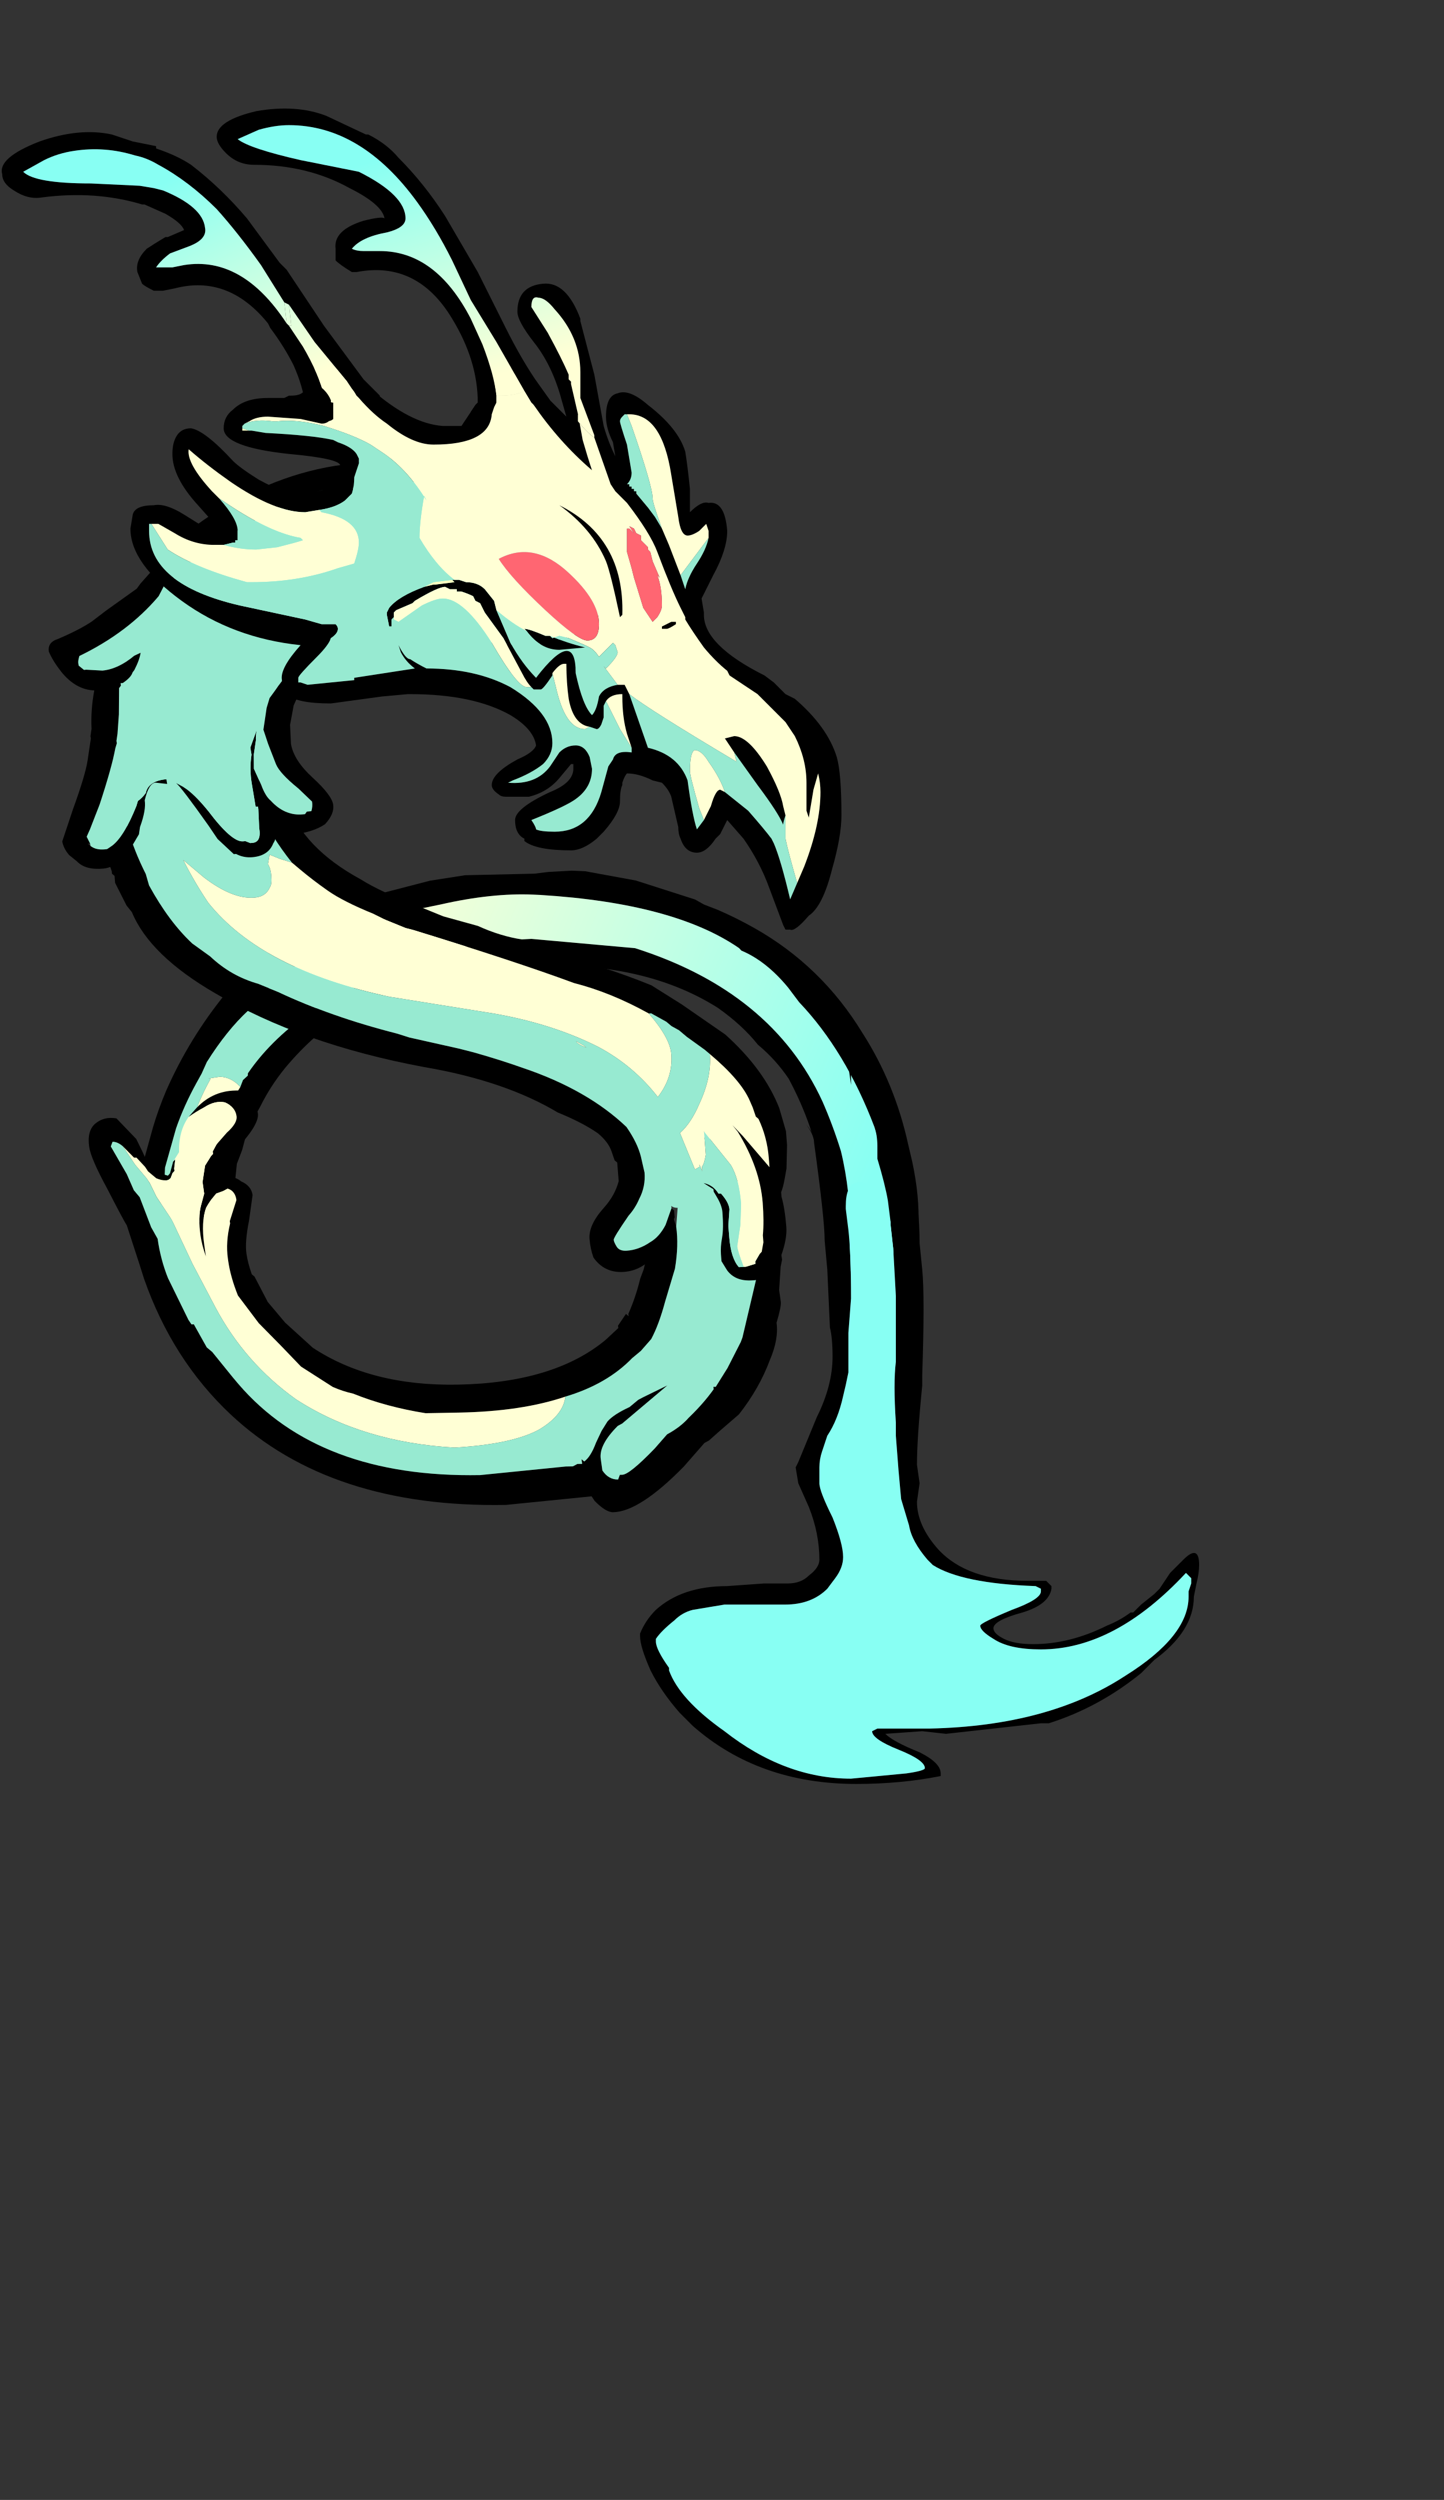 <?xml version="1.0" encoding="UTF-8" standalone="no"?>
<svg xmlns:ffdec="https://www.free-decompiler.com/flash" xmlns:xlink="http://www.w3.org/1999/xlink" ffdec:objectType="frame" height="331.7px" width="191.65px" xmlns="http://www.w3.org/2000/svg">
  <rect width="100%" height="100%" fill="#333333" stroke="none"/>
  <g transform="matrix(1.0, 0.0, 0.0, 1.0, 67.55, 210.7)">
    <use ffdec:characterId="746" ffdec:characterName="a_FairyDragonBody4" height="61.25" transform="matrix(0.875, 0.039, -0.04, 0.883, -46.514, -97.622)" width="117.6" xlink:href="#sprite0"/>
    <use ffdec:characterId="744" ffdec:characterName="a_FairyDragonBody3" height="64.4" transform="matrix(0.911, -0.017, 0.125, 0.881, -56.72, -65.623)" width="98.35" xlink:href="#sprite1"/>
    <use ffdec:characterId="742" ffdec:characterName="a_FairyDragonBody2" height="96.95" transform="matrix(0.91, -0.056, 0.07, 0.881, -56.388, -121.193)" width="96.6" xlink:href="#sprite2"/>
    <use ffdec:characterId="679" ffdec:characterName="a_FairyDragonTail14" height="96.25" transform="matrix(1.0, 0.0, 0.0, 1.0, 17.4, -70.25)" width="74.2" xlink:href="#sprite3"/>
    <use ffdec:characterId="738" ffdec:characterName="a_FairyDragonBody1" height="56.7" transform="matrix(0.855, -0.079, 0.149, 0.891, -67.004, -145.219)" width="94.15" xlink:href="#sprite4"/>
    <use ffdec:characterId="736" ffdec:characterName="a_FairyDragonHead" height="136.85" transform="matrix(0.884, 0.0, 0.0, 0.884, -67.566, -208.327)" width="126.35" xlink:href="#sprite5"/>
  </g>
  <defs>
    <g id="sprite0" transform="matrix(1.0, 0.0, 0.0, 1.0, 57.4, 53.9)">
      <use ffdec:characterId="745" height="8.75" transform="matrix(7.0, 0.0, 0.0, 7.0, -57.4, -53.9)" width="16.8" xlink:href="#shape0"/>
    </g>
    <g id="shape0" transform="matrix(1.0, 0.0, 0.0, 1.0, 8.2, 7.7)">
      <path d="M-7.75 -0.75 L-7.8 -0.5 -7.8 -0.1 -7.85 0.25 -7.85 0.4 Q-8.15 0.15 -8.1 -0.55 -8.05 -1.0 -8.2 -1.15 L-8.05 -1.8 Q-7.95 -2.2 -7.8 -2.6 -7.35 -3.75 -6.6 -4.75 -5.65 -5.9 -4.25 -6.65 -3.95 -6.8 -3.65 -6.9 L-3.45 -7.0 -2.3 -7.35 -1.55 -7.5 -0.05 -7.6 0.25 -7.65 0.75 -7.7 1.05 -7.7 2.15 -7.55 3.45 -7.2 3.65 -7.1 3.95 -7.0 Q4.35 -6.85 4.75 -6.65 6.25 -5.9 7.2 -4.5 7.95 -3.45 8.3 -2.15 L8.4 -1.8 Q8.6 -1.05 8.6 -0.4 8.6 -0.2 8.5 0.1 L8.35 0.65 8.35 0.6 8.2 1.0 Q8.2 0.65 8.1 0.15 L8.1 -0.25 8.05 -0.25 8.05 -0.35 8.0 -0.7 7.9 -1.45 7.8 -1.8 7.55 -2.5 Q6.85 -4.1 5.8 -5.1 L5.55 -5.4 Q5.05 -5.95 4.5 -6.15 L4.45 -6.2 Q3.0 -7.1 0.1 -7.15 L-0.05 -7.15 Q-0.95 -7.15 -2.05 -6.85 L-2.85 -6.65 Q-3.2 -6.5 -3.55 -6.35 -4.0 -6.15 -4.2 -6.0 L-4.25 -6.0 -4.85 -5.6 Q-5.55 -5.1 -6.0 -4.55 L-6.1 -4.4 Q-6.55 -3.95 -6.95 -3.25 L-7.05 -3.0 -7.15 -2.8 Q-7.4 -2.3 -7.55 -1.8 L-7.75 -0.95 -7.75 -0.75 M7.1 0.35 Q7.0 0.7 6.85 1.05 L6.8 1.05 Q6.75 0.75 6.75 0.2 L6.75 -0.25 6.7 -0.25 6.7 -0.55 Q6.5 -1.6 6.15 -2.45 5.95 -2.95 5.65 -3.45 5.35 -3.85 4.95 -4.15 4.6 -4.55 4.05 -4.9 2.55 -5.75 0.4 -5.65 L-0.05 -5.65 -0.15 -5.6 Q-1.15 -5.6 -2.0 -5.3 L-2.25 -5.25 -2.3 -5.2 -2.45 -5.1 Q-4.1 -4.7 -5.25 -3.2 -5.55 -2.8 -5.75 -2.35 L-6.0 -1.85 -6.1 -1.4 -6.2 -1.1 -6.25 -0.25 Q-6.35 0.2 -6.6 0.4 L-6.7 -0.05 -6.65 -0.2 -6.7 -0.2 -6.7 -0.3 -6.7 -0.75 Q-6.7 -1.4 -6.55 -1.95 L-6.5 -2.0 -6.5 -2.05 -6.4 -2.4 -6.2 -2.75 -6.15 -2.9 -6.05 -3.0 -6.05 -3.05 Q-5.55 -3.85 -4.65 -4.5 L-3.25 -5.35 -3.2 -5.4 Q-1.75 -6.05 -0.05 -6.2 L2.2 -6.1 Q5.2 -5.3 6.4 -3.0 6.65 -2.5 6.85 -1.95 7.1 -1.1 7.15 -0.05 L7.1 0.15 7.1 0.35" fill="#000000" fill-rule="evenodd" stroke="none"/>
      <path d="M-6.7 -0.3 Q-6.85 0.2 -7.1 0.3 L-7.15 0.15 Q-7.25 -1.2 -7.25 -1.55 -7.25 -2.1 -6.85 -2.9 L-6.9 -2.9 -6.65 -2.95 Q-6.4 -2.95 -6.2 -2.75 L-6.4 -2.4 -6.5 -2.05 -6.5 -2.0 -6.55 -1.95 Q-6.7 -1.4 -6.7 -0.75 L-6.7 -0.3" fill="#ffffd5" fill-rule="evenodd" stroke="none"/>
      <path d="M-7.75 -0.75 L-7.75 -0.95 -7.55 -1.8 Q-7.4 -2.3 -7.15 -2.8 L-7.05 -3.0 -6.95 -3.25 Q-6.55 -3.95 -6.1 -4.4 L-6.0 -4.55 Q-5.55 -5.1 -4.85 -5.6 L-4.25 -6.0 -4.2 -6.0 Q-3.8 -5.9 -3.45 -5.6 L-3.2 -5.4 -3.25 -5.35 -4.65 -4.5 Q-5.55 -3.85 -6.05 -3.05 L-6.05 -3.0 -6.15 -2.9 -6.2 -2.75 Q-6.4 -2.95 -6.65 -2.95 L-6.9 -2.9 -6.85 -2.9 Q-7.25 -2.1 -7.25 -1.55 -7.25 -1.2 -7.15 0.15 L-7.1 0.3 -7.25 0.35 Q-7.6 0.35 -7.7 -0.3 L-7.75 -0.75" fill="#97ead1" fill-rule="evenodd" stroke="none"/>
      <path d="M-4.2 -6.0 Q-4.0 -6.15 -3.55 -6.35 -3.2 -6.5 -2.85 -6.65 L-2.05 -6.85 Q-0.95 -7.15 -0.05 -7.15 L0.1 -7.15 Q3.0 -7.1 4.45 -6.2 L4.5 -6.15 Q5.05 -5.95 5.55 -5.4 L5.8 -5.1 Q6.85 -4.1 7.55 -2.5 L7.8 -1.8 7.9 -1.45 8.0 -0.7 8.05 -0.35 8.05 -0.25 8.1 -0.25 8.1 0.15 8.05 0.3 Q7.9 0.9 7.55 0.9 7.2 0.9 7.1 0.35 L7.1 0.15 7.15 -0.05 Q7.1 -1.1 6.85 -1.95 6.65 -2.5 6.4 -3.0 5.2 -5.3 2.2 -6.1 L-0.05 -6.2 Q-1.75 -6.05 -3.2 -5.4 L-3.45 -5.6 Q-3.8 -5.9 -4.2 -6.0" fill="url(#gradient0)" fill-rule="evenodd" stroke="none"/>
    </g>
    <linearGradient gradientTransform="matrix(0.007, 0.003, -0.049, 0.134, 0.65, -0.7)" gradientUnits="userSpaceOnUse" id="gradient0" spreadMethod="pad" x1="-819.2" x2="819.2">
      <stop offset="0.0" stop-color="#ffffd5"/>
      <stop offset="1.0" stop-color="#88fff3"/>
    </linearGradient>
    <g id="sprite1" transform="matrix(1.0, 0.0, 0.0, 1.0, 51.8, 61.6)">
      <use ffdec:characterId="743" height="9.2" transform="matrix(7.0, 0.0, 0.0, 7.0, -51.8, -61.6)" width="14.05" xlink:href="#shape1"/>
    </g>
    <g id="shape1" transform="matrix(1.0, 0.0, 0.0, 1.0, 7.4, 8.8)">
      <path d="M-5.25 -8.25 L-5.1 -8.4 Q-4.7 -8.8 -4.2 -8.8 L-4.15 -8.8 Q-3.8 -8.7 -3.8 -8.3 -3.8 -8.05 -4.4 -7.5 L-4.45 -7.45 Q-4.75 -7.2 -4.75 -7.05 L-4.7 -6.95 -4.6 -6.95 Q-4.45 -6.95 -4.35 -6.85 -4.15 -6.75 -4.15 -6.55 L-4.3 -6.0 Q-4.45 -5.55 -4.45 -5.3 -4.45 -5.1 -4.4 -4.85 L-4.35 -4.8 -4.15 -4.25 -3.85 -3.8 -3.35 -3.25 Q-2.25 -2.4 -0.45 -2.4 1.55 -2.4 2.75 -3.3 L3.05 -3.55 3.05 -3.6 3.25 -3.85 3.3 -3.8 3.3 -3.85 Q3.5 -4.2 3.65 -4.6 L3.75 -4.8 Q3.9 -5.2 4.0 -5.7 L4.05 -5.95 4.1 -6.15 Q4.15 -6.3 4.25 -6.45 4.35 -6.5 4.5 -6.6 L4.5 -6.4 4.55 -6.25 4.5 -6.15 4.5 -6.0 4.55 -5.7 Q4.55 -5.3 4.4 -4.8 L4.1 -4.1 Q3.9 -3.6 3.7 -3.3 L3.45 -3.05 3.25 -2.9 Q2.65 -2.35 1.75 -2.1 0.8 -1.8 -0.5 -1.8 L-1.2 -1.8 Q-2.0 -1.95 -2.65 -2.25 -2.85 -2.3 -3.05 -2.4 L-3.65 -2.85 -4.0 -3.3 -4.4 -3.8 -4.75 -4.4 Q-4.85 -4.8 -4.85 -5.15 L-4.85 -5.2 Q-4.85 -5.55 -4.7 -5.95 L-4.7 -6.0 -4.5 -6.45 Q-4.5 -6.65 -4.65 -6.7 L-4.75 -6.65 -4.9 -6.6 Q-5.05 -6.45 -5.15 -6.3 -5.3 -6.0 -5.3 -5.5 L-5.3 -5.25 Q-5.35 -5.5 -5.35 -5.7 -5.35 -6.1 -5.25 -6.35 L-5.15 -6.6 -5.15 -6.85 -5.05 -7.2 -4.9 -7.4 -4.85 -7.45 -4.85 -7.5 -4.75 -7.65 -4.5 -7.9 Q-4.25 -8.1 -4.25 -8.25 -4.25 -8.45 -4.45 -8.55 -4.65 -8.6 -4.9 -8.45 -5.1 -8.35 -5.25 -8.25 M6.3 -6.05 L6.3 -6.3 Q6.45 -6.05 6.5 -5.7 L6.65 -5.05 6.65 -4.95 6.6 -4.8 6.5 -4.3 6.5 -4.05 Q6.5 -3.95 6.35 -3.6 6.35 -3.25 6.1 -2.8 5.8 -2.2 5.3 -1.65 L4.85 -1.3 4.6 -1.1 4.5 -1.05 4.0 -0.55 Q2.95 0.4 2.4 0.4 2.25 0.4 2.05 0.15 L2.0 0.05 0.2 0.2 Q-3.45 0.2 -5.25 -1.85 -6.3 -3.05 -6.65 -4.8 L-6.7 -5.1 -6.85 -5.95 Q-6.9 -6.05 -7.15 -6.75 -7.4 -7.4 -7.4 -7.65 -7.4 -8.0 -7.2 -8.15 -7.0 -8.3 -6.75 -8.25 L-6.4 -7.8 -6.3 -7.5 Q-6.25 -7.3 -6.15 -7.25 L-6.15 -7.15 -6.1 -7.1 -6.0 -7.05 -5.85 -7.0 -5.8 -7.05 -5.7 -7.3 -5.65 -7.35 -5.7 -7.15 -5.7 -7.1 -5.75 -7.05 -5.8 -6.95 Q-5.85 -6.9 -5.9 -6.9 -6.0 -6.9 -6.1 -6.95 L-6.25 -7.1 -6.3 -7.2 -6.45 -7.4 -6.5 -7.4 -6.7 -7.65 Q-6.8 -7.75 -6.9 -7.75 L-6.95 -7.65 -6.7 -7.05 -6.6 -6.7 -6.5 -6.55 -6.35 -5.9 -6.25 -5.65 Q-6.25 -5.2 -6.15 -4.8 -6.0 -4.35 -5.85 -3.9 L-5.8 -3.8 -5.75 -3.8 -5.55 -3.3 -5.45 -3.2 -5.1 -2.65 -5.0 -2.5 Q-3.6 -0.45 -0.25 -0.45 L1.55 -0.6 1.7 -0.6 1.8 -0.65 1.9 -0.65 1.9 -0.75 1.95 -0.7 Q2.1 -0.8 2.25 -1.1 L2.4 -1.35 2.55 -1.55 Q2.7 -1.7 3.05 -1.85 L3.25 -2.0 3.35 -2.05 3.9 -2.3 2.85 -1.5 2.75 -1.45 Q2.3 -1.05 2.3 -0.75 L2.3 -0.5 Q2.4 -0.3 2.6 -0.3 L2.65 -0.4 2.7 -0.4 Q2.85 -0.4 3.45 -0.95 L3.75 -1.25 Q4.05 -1.4 4.25 -1.6 4.6 -1.9 4.85 -2.2 L4.85 -2.25 4.9 -2.25 5.2 -2.65 5.55 -3.2 5.6 -3.3 6.15 -4.8 6.15 -4.9 6.2 -4.95 6.2 -5.15 6.25 -5.2 6.25 -5.35 6.3 -5.75 6.3 -6.05" fill="#000000" fill-rule="evenodd" stroke="none"/>
      <path d="M5.4 -7.6 L5.25 -7.65 Q5.65 -7.9 5.95 -7.45 L5.4 -7.6" fill="#ffffff" fill-rule="evenodd" stroke="none"/>
      <path d="M-5.7 -7.3 L-5.55 -7.5 Q-5.5 -7.95 -5.25 -8.25 -5.1 -8.35 -4.9 -8.45 -4.65 -8.6 -4.45 -8.55 -4.25 -8.45 -4.25 -8.25 -4.25 -8.1 -4.5 -7.9 L-4.75 -7.65 -4.85 -7.5 -4.85 -7.45 -4.9 -7.4 -5.05 -7.2 -5.15 -6.85 -5.15 -6.6 -5.25 -6.35 Q-5.35 -6.1 -5.35 -5.7 -5.35 -5.5 -5.3 -5.25 L-5.3 -5.5 Q-5.3 -6.0 -5.15 -6.3 -5.05 -6.45 -4.9 -6.6 L-4.75 -6.65 -4.65 -6.7 Q-4.5 -6.65 -4.5 -6.45 L-4.7 -6.0 -4.7 -5.95 Q-4.85 -5.55 -4.85 -5.2 L-4.85 -5.15 Q-4.85 -4.8 -4.75 -4.4 L-4.4 -3.8 -4.0 -3.3 -3.65 -2.85 -3.05 -2.4 Q-2.85 -2.3 -2.65 -2.25 -2.0 -1.95 -1.2 -1.8 L-0.5 -1.8 Q0.8 -1.8 1.75 -2.1 1.65 -1.7 1.1 -1.4 0.5 -1.1 -0.7 -1.05 -2.6 -1.2 -3.85 -2.15 -4.8 -2.95 -5.25 -4.15 L-5.6 -5.1 -5.9 -6.05 -6.15 -6.55 -6.25 -6.85 -6.3 -6.95 -6.5 -7.25 -6.7 -7.65 -6.5 -7.4 -6.45 -7.4 -6.3 -7.2 -6.25 -7.1 -6.1 -6.95 Q-6.0 -6.9 -5.9 -6.9 -5.85 -6.9 -5.8 -6.95 L-5.75 -7.05 -5.7 -7.1 -5.7 -7.15 -5.65 -7.35 -5.7 -7.3" fill="#ffffd5" fill-rule="evenodd" stroke="none"/>
      <path d="M4.55 -5.7 L4.75 -6.65 5.6 -6.75 Q6.0 -6.75 6.25 -6.35 L6.3 -6.25 6.3 -6.05 6.3 -5.75 6.25 -5.35 6.25 -5.2 6.2 -5.15 6.2 -4.95 6.15 -4.9 6.15 -4.8 5.6 -3.3 5.55 -3.2 5.2 -2.65 4.9 -2.25 4.85 -2.25 4.85 -2.2 Q4.6 -1.9 4.25 -1.6 4.05 -1.4 3.75 -1.25 L3.45 -0.95 Q2.85 -0.4 2.7 -0.4 L2.65 -0.4 2.6 -0.3 Q2.4 -0.3 2.3 -0.5 L2.3 -0.75 Q2.3 -1.05 2.75 -1.45 L2.85 -1.5 3.9 -2.3 3.35 -2.05 3.25 -2.0 3.05 -1.85 Q2.7 -1.7 2.55 -1.55 L2.4 -1.35 2.25 -1.1 Q2.1 -0.8 1.95 -0.7 L1.9 -0.75 1.9 -0.65 1.8 -0.65 1.7 -0.6 1.55 -0.6 -0.25 -0.45 Q-3.6 -0.45 -5.0 -2.5 L-5.1 -2.65 -5.45 -3.2 -5.55 -3.3 -5.75 -3.8 -5.8 -3.8 -5.85 -3.9 Q-6.0 -4.35 -6.15 -4.8 -6.25 -5.2 -6.25 -5.65 L-6.35 -5.9 -6.5 -6.55 -6.6 -6.7 -6.7 -7.05 -6.95 -7.65 -6.9 -7.75 Q-6.8 -7.75 -6.7 -7.65 L-6.5 -7.25 -6.3 -6.95 -6.25 -6.85 -6.15 -6.55 -5.9 -6.05 -5.6 -5.1 -5.25 -4.15 Q-4.8 -2.95 -3.85 -2.15 -2.6 -1.2 -0.7 -1.05 0.5 -1.1 1.1 -1.4 1.65 -1.7 1.75 -2.1 2.65 -2.35 3.25 -2.9 L3.45 -3.05 3.7 -3.3 Q3.9 -3.6 4.1 -4.1 L4.4 -4.8 Q4.55 -5.3 4.55 -5.7" fill="#97ead1" fill-rule="evenodd" stroke="none"/>
    </g>
    <g id="sprite2" transform="matrix(1.0, 0.0, 0.0, 1.0, 47.25, 92.75)">
      <use ffdec:characterId="741" height="13.85" transform="matrix(7.0, 0.0, 0.0, 7.0, -47.25, -92.75)" width="13.8" xlink:href="#shape2"/>
    </g>
    <g id="shape2" transform="matrix(1.0, 0.0, 0.0, 1.0, 6.75, 13.25)">
      <path d="M-3.2 -11.25 L-2.85 -11.85 -2.85 -11.8 Q-2.85 -11.5 -2.9 -11.35 L-2.95 -11.3 -2.8 -10.35 -2.75 -10.3 -2.75 -10.25 Q-2.5 -9.25 -1.35 -8.5 -0.95 -8.2 -0.2 -7.85 L0.3 -7.6 1.0 -7.35 Q1.45 -7.1 1.9 -7.0 L2.4 -6.85 2.7 -6.7 3.05 -6.6 3.3 -6.45 3.5 -6.3 Q4.0 -6.1 4.5 -5.85 L5.1 -5.4 5.95 -4.7 Q6.7 -3.9 6.95 -3.05 L7.05 -2.55 7.05 -2.25 7.0 -1.75 6.95 -1.55 Q6.9 -1.35 6.85 -1.25 L6.85 -1.15 Q6.9 -0.9 6.9 -0.5 6.9 -0.25 6.75 0.1 6.55 0.6 6.15 0.6 L6.1 0.6 Q5.75 0.6 5.6 0.35 5.55 0.25 5.5 0.15 L5.5 0.0 Q5.5 -0.15 5.55 -0.35 5.6 -0.55 5.6 -0.9 5.6 -1.05 5.5 -1.25 L5.45 -1.35 5.45 -1.4 5.25 -1.55 Q5.45 -1.5 5.55 -1.3 L5.6 -1.3 Q5.75 -1.1 5.75 -0.95 L5.7 -0.6 5.7 -0.35 Q5.7 0.1 5.85 0.3 L5.95 0.3 6.0 0.3 6.2 0.25 6.2 0.2 6.3 0.05 6.35 0.0 6.4 -0.2 6.4 -0.35 Q6.45 -0.65 6.45 -1.05 6.45 -1.8 6.05 -2.6 L5.95 -2.75 6.15 -2.5 6.65 -1.8 6.65 -2.0 Q6.65 -2.45 6.5 -2.85 L6.45 -2.9 6.4 -3.1 6.35 -3.25 Q6.2 -3.7 5.6 -4.3 L5.5 -4.4 5.15 -4.7 5.0 -4.85 4.85 -4.95 4.75 -5.05 4.45 -5.25 4.4 -5.25 Q3.65 -5.75 2.9 -6.0 1.7 -6.55 -0.35 -7.35 L-0.5 -7.4 -0.9 -7.6 -1.15 -7.75 Q-1.75 -8.05 -2.05 -8.3 -2.35 -8.55 -2.6 -8.8 L-2.75 -8.95 Q-2.95 -9.25 -3.1 -9.55 L-3.15 -9.65 Q-3.25 -9.95 -3.3 -10.25 L-3.3 -10.45 Q-3.3 -10.95 -3.25 -11.15 L-3.2 -11.25 M4.55 -1.05 L4.6 -1.0 4.6 -0.85 4.55 -0.75 4.5 -0.55 4.25 -0.35 4.3 -0.3 Q3.95 0.25 3.45 0.25 3.05 0.25 2.85 -0.1 2.8 -0.3 2.8 -0.5 2.8 -0.8 3.15 -1.15 3.4 -1.4 3.5 -1.7 L3.5 -2.1 3.45 -2.15 3.4 -2.35 Q3.35 -2.55 3.15 -2.75 2.85 -3.0 2.35 -3.25 1.3 -4.0 -0.35 -4.4 -2.85 -5.05 -4.55 -6.25 -5.85 -7.15 -6.15 -8.1 L-6.25 -8.25 Q-6.35 -8.5 -6.45 -8.75 L-6.45 -8.9 -6.5 -8.95 -6.5 -9.0 -6.55 -9.2 -6.75 -10.3 -6.7 -10.3 -6.6 -11.2 Q-6.5 -12.0 -6.4 -12.15 -6.3 -11.75 -6.25 -11.2 -6.2 -10.75 -6.15 -10.2 L-6.15 -10.15 -6.1 -9.9 Q-6.0 -9.4 -5.8 -8.9 L-5.75 -8.65 Q-5.4 -7.85 -4.95 -7.35 L-4.6 -7.05 Q-4.2 -6.6 -3.65 -6.4 L-3.25 -6.2 Q-2.2 -5.6 -0.85 -5.15 L-0.6 -5.05 Q-0.1 -4.9 0.4 -4.75 L0.7 -4.65 Q1.25 -4.45 1.7 -4.25 3.0 -3.7 3.75 -2.85 3.95 -2.5 4.0 -2.2 L4.05 -1.85 Q4.05 -1.55 3.9 -1.3 3.8 -1.1 3.65 -0.95 3.3 -0.5 3.3 -0.45 3.3 -0.4 3.35 -0.3 3.4 -0.2 3.55 -0.2 3.8 -0.2 4.05 -0.35 4.25 -0.45 4.4 -0.7 L4.55 -1.05 4.55 -1.05" fill="#000000" fill-rule="evenodd" stroke="none"/>
      <path d="M-2.75 -8.95 L-2.6 -8.8 Q-2.35 -8.55 -2.05 -8.3 -1.75 -8.05 -1.15 -7.75 L-0.9 -7.6 -0.5 -7.4 -0.35 -7.35 Q1.7 -6.55 2.9 -6.0 3.65 -5.75 4.4 -5.25 4.8 -4.7 4.8 -4.35 4.8 -3.85 4.45 -3.45 4.0 -4.15 3.3 -4.6 2.4 -5.15 1.2 -5.45 L-0.95 -5.95 Q-3.55 -6.7 -4.55 -8.2 -4.8 -8.65 -5.0 -9.15 L-4.6 -8.75 Q-4.05 -8.25 -3.6 -8.25 -3.35 -8.25 -3.25 -8.45 -3.2 -8.5 -3.2 -8.7 -3.2 -8.85 -3.25 -8.95 L-3.2 -9.15 -3.0 -9.05 -2.75 -8.95 M5.6 -4.3 Q6.2 -3.7 6.35 -3.25 L6.4 -3.1 6.45 -2.9 6.5 -2.85 Q6.65 -2.45 6.65 -2.0 L6.65 -1.8 6.15 -2.5 5.95 -2.75 6.05 -2.6 Q6.45 -1.8 6.45 -1.05 6.45 -0.65 6.4 -0.35 L6.4 -0.2 6.35 0.0 6.3 0.05 6.2 0.2 6.2 0.25 6.0 0.3 5.95 0.3 Q5.85 -0.05 5.85 -0.15 L5.95 -0.6 6.0 -1.05 Q6.0 -1.6 5.85 -1.9 L5.35 -2.65 5.35 -2.15 Q5.3 -1.95 5.25 -1.9 L5.25 -1.8 5.2 -1.95 5.2 -1.9 5.1 -1.85 4.85 -2.65 Q5.1 -2.85 5.3 -3.25 5.6 -3.8 5.6 -4.3 M3.0 -4.65 L3.05 -4.6 Q2.85 -4.7 2.85 -4.75 L3.0 -4.65" fill="#ffffd5" fill-rule="evenodd" stroke="none"/>
      <path d="M-3.2 -11.25 L-3.25 -11.15 Q-3.3 -10.95 -3.3 -10.45 L-3.3 -10.25 Q-3.25 -9.95 -3.15 -9.65 L-3.1 -9.55 Q-2.95 -9.25 -2.75 -8.95 L-3.0 -9.05 -3.2 -9.15 -3.25 -8.95 Q-3.2 -8.85 -3.2 -8.7 -3.2 -8.5 -3.25 -8.45 -3.35 -8.25 -3.6 -8.25 -4.05 -8.25 -4.6 -8.75 L-5.0 -9.15 Q-4.8 -8.65 -4.55 -8.2 -3.55 -6.7 -0.95 -5.95 L1.2 -5.45 Q2.4 -5.15 3.3 -4.6 4.0 -4.15 4.45 -3.45 4.8 -3.85 4.8 -4.35 4.8 -4.7 4.4 -5.25 L4.45 -5.25 4.75 -5.05 4.85 -4.95 5.0 -4.85 5.15 -4.7 5.5 -4.4 5.6 -4.3 Q5.6 -3.8 5.3 -3.25 5.1 -2.85 4.85 -2.65 L5.1 -1.85 5.2 -1.9 5.2 -1.95 5.25 -1.8 5.25 -1.9 Q5.3 -1.95 5.35 -2.15 L5.35 -2.65 5.85 -1.9 Q6.0 -1.6 6.0 -1.05 L5.95 -0.6 5.85 -0.15 Q5.85 -0.05 5.95 0.3 L5.85 0.3 Q5.7 0.1 5.7 -0.35 L5.7 -0.6 5.75 -0.95 Q5.75 -1.1 5.6 -1.3 L5.55 -1.3 Q5.45 -1.5 5.25 -1.55 L5.45 -1.4 5.45 -1.35 Q5.55 -1.15 5.55 -0.9 L5.5 -0.7 Q5.45 -0.55 5.35 -0.5 5.25 -0.55 5.2 -0.9 5.15 -1.1 5.05 -1.15 L5.0 -1.2 Q4.95 -1.2 4.85 -1.1 4.75 -1.05 4.7 -1.05 4.6 -1.05 4.55 -1.1 L4.55 -1.05 4.55 -1.05 4.4 -0.7 Q4.25 -0.45 4.05 -0.35 3.8 -0.2 3.55 -0.2 3.4 -0.2 3.35 -0.3 3.3 -0.4 3.3 -0.45 3.3 -0.5 3.65 -0.95 3.8 -1.1 3.9 -1.3 4.05 -1.55 4.05 -1.85 L4.0 -2.2 Q3.95 -2.5 3.75 -2.85 3.0 -3.7 1.7 -4.25 1.25 -4.45 0.7 -4.65 L0.4 -4.75 Q-0.1 -4.9 -0.6 -5.05 L-0.85 -5.15 Q-2.2 -5.6 -3.25 -6.2 L-3.65 -6.4 Q-4.2 -6.6 -4.6 -7.05 L-4.95 -7.35 Q-5.4 -7.85 -5.75 -8.65 L-5.8 -8.9 Q-6.0 -9.4 -6.1 -9.9 L-6.15 -10.15 -6.15 -10.2 Q-6.2 -10.75 -6.25 -11.2 -6.1 -11.55 -5.9 -11.9 -5.7 -12.3 -5.45 -12.55 L-5.3 -12.7 -4.85 -13.05 -4.8 -13.1 -4.75 -13.1 -4.7 -13.15 Q-4.1 -13.4 -3.7 -12.95 -3.25 -12.45 -3.2 -11.25 M3.0 -4.65 L2.85 -4.75 Q2.85 -4.7 3.05 -4.6 L3.0 -4.65" fill="#97ead1" fill-rule="evenodd" stroke="none"/>
    </g>
    <g id="sprite3" transform="matrix(1.0, 0.0, 0.0, 1.0, 37.1, 96.25)">
      <use ffdec:characterId="678" height="13.75" transform="matrix(7.0, 0.0, 0.0, 7.0, -37.1, -96.25)" width="10.6" xlink:href="#shape3"/>
    </g>
    <g id="shape3" transform="matrix(1.0, 0.0, 0.0, 1.0, 5.3, 13.75)">
      <path d="M-0.55 -10.65 L-0.6 -11.05 Q-0.65 -11.35 -0.8 -11.85 L-0.8 -12.1 Q-0.8 -12.45 -1.05 -13.1 L-1.35 -13.7 -1.35 -13.75 -1.3 -13.75 -0.9 -12.95 -0.8 -12.85 -0.75 -12.9 Q-0.4 -12.7 -0.15 -11.7 0.0 -10.95 0.0 -10.25 L0.05 -9.75 Q0.1 -9.25 0.05 -7.75 L0.05 -7.55 Q-0.05 -6.55 -0.05 -6.05 L0.0 -5.7 -0.05 -5.35 Q-0.05 -4.9 0.35 -4.45 0.9 -3.85 2.05 -3.85 L2.4 -3.85 2.5 -3.75 2.5 -3.7 Q2.45 -3.4 1.95 -3.25 1.4 -3.1 1.4 -2.95 1.4 -2.85 1.6 -2.75 1.8 -2.65 2.15 -2.65 2.85 -2.65 3.55 -3.0 3.8 -3.1 4.0 -3.25 L4.05 -3.25 4.2 -3.4 4.45 -3.6 4.55 -3.7 4.75 -4.0 5.0 -4.25 Q5.3 -4.55 5.3 -4.15 5.3 -4.0 5.25 -3.8 L5.2 -3.55 Q5.2 -2.9 4.45 -2.35 L4.2 -2.1 Q3.4 -1.45 2.45 -1.15 L2.3 -1.15 0.5 -0.95 0.05 -1.0 -0.65 -0.95 Q-0.5 -0.8 0.0 -0.6 0.4 -0.4 0.4 -0.2 L0.4 -0.15 Q-0.35 0.0 -1.2 0.0 -3.05 0.0 -4.3 -1.1 L-4.55 -1.35 Q-4.9 -1.75 -5.1 -2.15 -5.3 -2.6 -5.3 -2.8 L-5.3 -2.85 Q-5.2 -3.1 -5.0 -3.3 -4.5 -3.75 -3.65 -3.75 L-2.95 -3.8 -2.5 -3.8 Q-2.25 -3.8 -2.1 -3.95 -1.9 -4.1 -1.9 -4.25 -1.9 -4.75 -2.1 -5.25 L-2.3 -5.7 -2.35 -6.0 -2.3 -6.1 -1.95 -6.95 Q-1.65 -7.55 -1.65 -8.1 -1.65 -8.45 -1.7 -8.65 L-1.75 -9.75 -1.8 -10.3 Q-1.8 -10.7 -2.0 -12.15 -2.0 -12.3 -2.15 -12.5 -2.15 -12.6 -2.15 -12.5 -1.85 -12.15 -1.7 -11.35 L-1.7 -11.6 Q-1.7 -11.8 -1.65 -11.85 -1.5 -11.4 -1.4 -10.95 L-1.4 -10.9 -1.35 -10.5 Q-1.3 -10.05 -1.3 -9.2 L-1.35 -8.55 -1.35 -7.8 Q-1.4 -7.55 -1.45 -7.35 -1.55 -6.9 -1.75 -6.6 L-1.85 -6.3 Q-1.9 -6.15 -1.9 -6.0 L-1.9 -5.7 Q-1.9 -5.55 -1.65 -5.05 -1.45 -4.55 -1.45 -4.3 -1.45 -4.1 -1.6 -3.9 L-1.75 -3.7 Q-2.05 -3.4 -2.55 -3.4 L-3.7 -3.4 -4.3 -3.3 Q-4.5 -3.25 -4.65 -3.1 -4.9 -2.9 -5.0 -2.75 L-5.0 -2.7 Q-5.0 -2.55 -4.75 -2.2 L-4.75 -2.15 Q-4.55 -1.6 -3.7 -1.0 -2.55 -0.1 -1.3 -0.1 L-0.25 -0.2 Q0.1 -0.25 0.1 -0.3 0.1 -0.45 -0.4 -0.65 -0.9 -0.85 -0.9 -1.0 L-0.8 -1.05 0.2 -1.05 Q2.45 -1.1 3.9 -2.05 5.1 -2.8 5.1 -3.55 L5.1 -3.65 5.15 -3.8 5.15 -3.9 5.05 -4.0 Q3.7 -2.55 2.3 -2.55 1.7 -2.55 1.4 -2.75 1.15 -2.9 1.15 -3.0 1.15 -3.05 1.75 -3.3 2.3 -3.5 2.3 -3.65 L2.3 -3.7 2.2 -3.75 Q0.8 -3.8 0.25 -4.15 L0.15 -4.25 Q-0.15 -4.6 -0.2 -4.9 L-0.35 -5.4 -0.4 -5.95 -0.45 -6.6 -0.45 -6.85 Q-0.5 -7.6 -0.45 -8.0 L-0.45 -9.25 -0.5 -10.15 -0.55 -10.6 -0.55 -10.65 M-1.35 -13.6 Q-1.3 -13.65 -1.3 -13.35 L-1.3 -13.25 -1.35 -13.6" fill="#000000" fill-rule="evenodd" stroke="none"/>
      <path d="M-1.4 -10.95 Q-1.4 -11.35 -1.2 -11.4 -0.95 -11.45 -0.75 -11.2 -0.7 -11.1 -0.6 -10.8 L-0.55 -10.65 -0.55 -10.6 -0.5 -10.15 -0.45 -9.25 -0.45 -8.0 Q-0.5 -7.6 -0.45 -6.85 L-0.45 -6.6 -0.4 -5.95 -0.35 -5.4 -0.2 -4.9 Q-0.15 -4.6 0.15 -4.25 L0.25 -4.15 Q0.8 -3.8 2.2 -3.75 L2.3 -3.7 2.3 -3.65 Q2.3 -3.5 1.75 -3.3 1.15 -3.05 1.15 -3.0 1.15 -2.9 1.4 -2.75 1.7 -2.55 2.3 -2.55 3.7 -2.55 5.05 -4.0 L5.15 -3.9 5.15 -3.8 5.1 -3.65 5.1 -3.55 Q5.1 -2.8 3.9 -2.05 2.45 -1.1 0.2 -1.05 L-0.8 -1.05 -0.9 -1.0 Q-0.9 -0.85 -0.4 -0.65 0.1 -0.45 0.1 -0.3 0.1 -0.25 -0.25 -0.2 L-1.3 -0.1 Q-2.55 -0.1 -3.7 -1.0 -4.55 -1.6 -4.75 -2.15 L-4.75 -2.2 Q-5.0 -2.55 -5.0 -2.7 L-5.0 -2.75 Q-4.9 -2.9 -4.65 -3.1 -4.5 -3.25 -4.3 -3.3 L-3.7 -3.4 -2.55 -3.4 Q-2.05 -3.4 -1.75 -3.7 L-1.6 -3.9 Q-1.45 -4.1 -1.45 -4.3 -1.45 -4.55 -1.65 -5.05 -1.9 -5.55 -1.9 -5.7 L-1.9 -6.0 Q-1.9 -6.15 -1.85 -6.3 L-1.75 -6.6 Q-1.55 -6.9 -1.45 -7.35 -1.4 -7.55 -1.35 -7.8 L-1.35 -8.55 -1.3 -9.2 Q-1.3 -10.05 -1.35 -10.5 L-1.4 -10.9 -1.4 -10.95 M-0.95 -10.5 Q-0.9 -10.7 -1.05 -10.8 L-1.05 -10.45 -0.95 -10.5" fill="#88fff3" fill-rule="evenodd" stroke="none"/>
    </g>
    <g id="sprite4" transform="matrix(1.0, 0.0, 0.0, 1.0, 50.05, 49.0)">
      <use ffdec:characterId="737" height="8.1" transform="matrix(7.0, 0.0, 0.0, 7.0, -50.05, -49.0)" width="13.45" xlink:href="#shape4"/>
    </g>
    <g id="shape4" transform="matrix(1.0, 0.0, 0.0, 1.0, 7.15, 7.0)">
      <path d="M-4.65 -0.7 L-4.65 -0.6 -4.9 -0.65 Q-5.05 -0.65 -5.2 -0.3 -5.2 -0.1 -5.4 0.25 L-5.45 0.4 -5.7 0.7 -5.7 0.75 -5.9 0.95 -5.9 0.9 Q-6.15 1.05 -6.35 1.05 -6.75 1.05 -6.9 0.85 L-7.05 0.7 Q-7.15 0.55 -7.15 0.4 L-6.8 -0.25 Q-6.4 -0.95 -6.3 -1.25 L-6.15 -1.7 -6.15 -1.75 -6.1 -1.9 Q-6.05 -2.3 -5.9 -2.7 -6.3 -2.75 -6.55 -3.15 -6.7 -3.4 -6.75 -3.6 -6.75 -3.8 -6.5 -3.85 -6.0 -4.0 -5.7 -4.15 L-5.35 -4.35 -4.6 -4.75 -4.5 -4.85 -4.2 -5.1 -4.05 -5.25 -3.7 -5.55 Q-3.25 -5.9 -2.6 -6.2 -0.95 -6.95 0.55 -6.95 1.15 -7.05 1.75 -6.95 L1.85 -6.95 Q3.15 -6.8 3.65 -6.55 L3.8 -6.45 4.05 -6.35 Q4.9 -5.95 5.55 -5.45 6.25 -4.45 6.3 -3.8 6.25 -3.35 5.9 -2.95 5.3 -2.15 3.9 -2.15 3.65 -2.15 1.8 -2.65 L0.7 -2.9 Q-0.7 -2.85 -1.5 -2.15 L-1.6 -2.0 -1.75 -1.6 -1.8 -1.2 Q-1.8 -0.85 -1.45 -0.45 -1.1 -0.05 -1.1 0.15 -1.1 0.35 -1.35 0.55 -1.65 0.7 -2.1 0.7 L-2.2 0.7 -2.45 0.55 Q-2.45 0.75 -2.55 0.85 -2.7 1.1 -3.05 1.1 -3.25 1.1 -3.4 1.0 L-3.45 1.0 -3.75 0.65 -3.9 0.35 Q-4.35 -0.5 -4.45 -0.6 L-4.3 -0.5 Q-4.1 -0.35 -3.85 0.05 -3.45 0.75 -3.2 0.75 L-3.15 0.75 -3.05 0.8 -3.0 0.8 Q-2.8 0.8 -2.8 0.5 L-2.75 0.1 -2.75 0.05 -2.8 0.05 -2.8 -0.45 Q-2.8 -0.75 -2.7 -1.05 L-2.7 -1.2 -2.5 -1.55 Q-2.55 -1.4 -2.55 -1.35 L-2.65 -1.05 -2.7 -0.75 -2.6 -0.4 Q-2.55 -0.15 -2.45 -0.05 -2.2 0.3 -1.8 0.3 L-1.75 0.3 -1.7 0.25 -1.6 0.25 Q-1.55 0.15 -1.55 0.05 L-1.8 -0.25 Q-2.15 -0.6 -2.2 -0.8 L-2.3 -1.25 -2.35 -1.55 -2.2 -2.0 -2.1 -2.2 -1.95 -2.35 Q-1.25 -3.1 -0.15 -3.45 L0.0 -3.45 Q1.2 -3.45 2.3 -3.1 3.4 -2.8 3.75 -2.8 4.95 -2.8 5.4 -3.35 5.6 -3.65 5.6 -3.95 L5.6 -4.15 Q5.6 -4.45 5.25 -4.85 4.85 -5.35 4.2 -5.7 2.85 -6.45 1.1 -6.5 L-0.2 -6.45 Q-0.75 -6.35 -1.3 -6.15 L-1.5 -6.1 -1.85 -5.9 Q-3.1 -5.45 -3.9 -4.8 L-4.0 -4.75 -4.15 -4.55 Q-4.95 -3.85 -6.1 -3.45 -6.15 -3.35 -6.15 -3.3 L-6.15 -3.25 -6.05 -3.15 -6.0 -3.15 -5.65 -3.1 Q-5.3 -3.1 -4.9 -3.35 L-4.75 -3.4 Q-4.8 -3.25 -4.95 -3.05 L-5.0 -3.0 Q-5.05 -2.9 -5.25 -2.8 L-5.3 -2.8 -5.3 -2.75 -5.35 -2.7 -5.45 -2.15 -5.55 -1.75 -5.6 -1.6 -5.6 -1.55 -5.65 -1.45 Q-5.8 -1.05 -6.2 -0.3 L-6.5 0.2 -6.6 0.35 -6.55 0.5 -6.6 0.5 -6.55 0.55 Q-6.45 0.65 -6.25 0.65 L-6.2 0.65 -6.1 0.6 Q-5.8 0.45 -5.4 -0.2 L-5.35 -0.3 Q-5.25 -0.35 -5.15 -0.45 -5.05 -0.7 -4.65 -0.7" fill="#000000" fill-rule="evenodd" stroke="none"/>
      <path d="M-4.65 -0.7 Q-5.05 -0.7 -5.15 -0.45 -5.25 -0.35 -5.35 -0.3 L-5.4 -0.2 Q-5.8 0.45 -6.1 0.6 L-6.2 0.65 -6.25 0.65 Q-6.45 0.65 -6.55 0.55 L-6.55 0.5 -6.6 0.35 -6.5 0.2 -6.2 -0.3 Q-5.8 -1.05 -5.65 -1.45 L-5.6 -1.55 -5.6 -1.6 -5.55 -1.75 -5.45 -2.15 -5.35 -2.7 -5.3 -2.75 -5.3 -2.8 -5.25 -2.8 Q-5.05 -2.9 -5.0 -3.0 L-4.95 -3.05 Q-4.8 -3.25 -4.75 -3.4 L-4.9 -3.35 Q-5.3 -3.1 -5.65 -3.1 L-6.0 -3.15 -6.05 -3.15 -6.15 -3.25 -6.15 -3.3 Q-6.15 -3.35 -6.1 -3.45 -4.95 -3.85 -4.15 -4.55 L-4.0 -4.75 -3.9 -4.8 Q-3.1 -5.45 -1.85 -5.9 L-1.5 -6.1 -1.3 -6.15 Q-0.75 -6.35 -0.2 -6.45 L1.1 -6.5 Q2.85 -6.45 4.2 -5.7 4.85 -5.35 5.25 -4.85 5.6 -4.45 5.6 -4.15 L5.6 -3.95 Q5.6 -3.65 5.4 -3.35 4.95 -2.8 3.75 -2.8 3.4 -2.8 2.3 -3.1 1.2 -3.45 0.0 -3.45 L-0.15 -3.45 Q-1.25 -3.1 -1.95 -2.35 L-2.1 -2.2 -2.2 -2.0 -2.35 -1.55 -2.3 -1.25 -2.2 -0.8 Q-2.15 -0.6 -1.8 -0.25 L-1.55 0.05 Q-1.55 0.15 -1.6 0.25 L-1.7 0.25 -1.75 0.3 -1.8 0.3 Q-2.2 0.3 -2.45 -0.05 -2.55 -0.15 -2.6 -0.4 L-2.7 -0.75 -2.65 -1.05 -2.55 -1.35 Q-2.55 -1.4 -2.5 -1.55 L-2.7 -1.2 -2.7 -1.05 Q-2.8 -0.75 -2.8 -0.45 L-2.8 0.05 -2.75 0.05 -2.75 0.1 -2.8 0.5 Q-2.8 0.8 -3.0 0.8 L-3.05 0.8 -3.15 0.75 -3.2 0.75 Q-3.45 0.75 -3.85 0.05 -4.1 -0.35 -4.3 -0.5 -4.45 -0.7 -4.65 -0.7" fill="#97ead1" fill-rule="evenodd" stroke="none"/>
    </g>
    <g id="sprite5" transform="matrix(1.0, 0.0, 0.0, 1.0, 71.75, 135.8)">
      <use ffdec:characterId="704" height="13.85" transform="matrix(7.0, 0.0, 0.0, 7.0, -52.15, -95.9)" width="15.25" xlink:href="#shape5"/>
      <use ffdec:characterId="705" height="6.55" transform="matrix(7.0, 0.0, 0.0, 7.0, -71.4, -122.15)" width="11.75" xlink:href="#shape6"/>
      <use ffdec:characterId="706" height="0.9" transform="matrix(7.0, 0.0, 0.0, 7.0, -31.15, -81.55)" width="1.35" xlink:href="#shape7"/>
    </g>
    <g id="shape5" transform="matrix(1.0, 0.0, 0.0, 1.0, 7.45, 13.7)">
      <path d="M4.95 -8.25 L4.95 -8.4 4.9 -8.55 4.75 -8.4 Q4.6 -8.3 4.5 -8.3 4.35 -8.3 4.3 -8.7 L4.15 -9.6 Q3.95 -10.9 3.25 -10.9 L3.2 -10.9 3.15 -10.9 3.1 -10.85 Q3.05 -10.8 3.05 -10.75 3.05 -10.7 3.2 -10.25 L3.3 -9.65 Q3.3 -9.5 3.2 -9.4 L3.25 -9.4 3.25 -9.35 3.3 -9.35 3.3 -9.3 3.35 -9.3 3.35 -9.25 3.4 -9.25 3.4 -9.2 3.65 -8.9 3.8 -8.7 3.95 -8.45 4.1 -8.1 4.35 -7.45 4.45 -7.15 Q4.5 -7.4 4.7 -7.7 4.9 -8.0 4.95 -8.25 M0.7 -11.9 L0.85 -11.9 1.15 -11.75 1.3 -11.55 1.55 -11.2 1.9 -10.85 1.8 -11.2 Q1.6 -11.95 1.2 -12.45 0.85 -12.9 0.85 -13.1 0.85 -13.65 1.4 -13.7 1.9 -13.75 2.2 -12.95 L2.2 -12.9 2.5 -11.75 2.7 -10.65 Q2.8 -10.3 2.95 -10.0 L2.9 -10.3 Q2.75 -10.6 2.75 -10.85 2.75 -11.3 3.0 -11.35 3.25 -11.45 3.65 -11.1 4.3 -10.6 4.45 -10.1 4.5 -9.8 4.55 -9.3 L4.55 -8.8 Q4.8 -9.05 4.95 -9.0 5.3 -9.05 5.35 -8.4 5.35 -8.0 5.05 -7.45 L4.8 -6.95 4.85 -6.65 4.85 -6.6 Q4.85 -5.95 6.15 -5.3 L6.35 -5.15 6.6 -4.9 6.8 -4.8 Q7.5 -4.2 7.7 -3.55 7.8 -3.2 7.8 -2.3 7.8 -1.85 7.6 -1.15 7.4 -0.35 7.1 -0.15 6.8 0.2 6.7 0.15 L6.6 0.15 6.55 0.05 6.25 -0.75 Q6.05 -1.3 5.7 -1.8 L5.35 -2.2 5.2 -1.9 5.1 -1.8 Q4.9 -1.5 4.7 -1.5 4.45 -1.5 4.35 -1.8 4.3 -1.9 4.3 -2.05 L4.15 -2.7 Q4.1 -2.85 3.95 -3.0 L3.75 -3.05 Q3.45 -3.2 3.2 -3.2 3.15 -3.15 3.1 -3.0 L3.1 -2.95 Q3.05 -2.85 3.05 -2.6 3.05 -2.35 2.7 -1.95 L2.55 -1.8 Q2.25 -1.55 2.0 -1.55 1.25 -1.55 1.0 -1.75 L1.0 -1.8 Q0.8 -1.9 0.8 -2.2 0.8 -2.45 1.55 -2.8 2.05 -3.0 2.05 -3.3 L2.05 -3.4 2.0 -3.4 1.75 -3.1 Q1.5 -2.8 1.1 -2.7 L0.6 -2.7 Q0.5 -2.7 0.45 -2.75 0.3 -2.85 0.3 -2.95 0.3 -3.2 0.85 -3.5 1.2 -3.65 1.25 -3.8 1.2 -4.15 0.7 -4.45 -0.1 -4.9 -1.45 -4.9 L-1.5 -4.9 -2.05 -4.85 -3.15 -4.7 Q-3.9 -4.7 -4.1 -4.9 -4.2 -5.0 -4.2 -5.2 -4.25 -5.45 -3.8 -5.95 -5.25 -6.1 -6.35 -6.9 -7.45 -7.7 -7.45 -8.45 L-7.4 -8.75 Q-7.35 -8.95 -6.95 -8.95 -6.7 -9.0 -6.3 -8.75 L-5.9 -8.5 -5.6 -8.5 -6.0 -8.95 Q-6.55 -9.55 -6.55 -10.05 -6.55 -10.3 -6.45 -10.45 -6.35 -10.6 -6.15 -10.6 -5.85 -10.55 -5.25 -9.9 -5.1 -9.75 -4.7 -9.5 -4.15 -9.2 -3.9 -9.2 -3.45 -9.2 -3.15 -9.35 L-3.05 -9.6 -2.95 -9.8 Q-2.95 -9.95 -4.05 -10.05 -5.45 -10.2 -5.45 -10.6 -5.45 -10.85 -5.25 -11.0 -5.0 -11.25 -4.5 -11.25 L-3.6 -11.25 Q-3.55 -11.2 -3.5 -11.15 L-3.5 -11.25 -3.45 -11.25 Q-3.35 -11.25 -3.25 -11.35 L-3.25 -11.3 -3.1 -11.2 -3.1 -11.05 Q-3.1 -10.7 -3.35 -10.7 L-3.8 -10.8 -4.5 -10.85 Q-4.75 -10.85 -4.9 -10.75 L-5.0 -10.7 -5.05 -10.65 -5.05 -10.6 -5.05 -10.55 -4.9 -10.55 -4.85 -10.55 -4.55 -10.5 Q-3.55 -10.45 -3.1 -10.35 L-3.0 -10.3 Q-2.7 -10.2 -2.6 -10.05 L-2.55 -9.95 -2.55 -9.85 -2.65 -9.55 Q-2.65 -9.35 -2.7 -9.2 L-2.85 -9.05 Q-3.05 -8.9 -3.4 -8.85 L-3.7 -8.8 Q-4.35 -8.8 -5.3 -9.45 -5.8 -9.8 -6.2 -10.15 -6.25 -9.85 -5.7 -9.25 L-5.55 -9.1 Q-5.15 -8.65 -5.15 -8.4 L-5.15 -8.2 -5.2 -8.2 -5.2 -8.15 -5.25 -8.15 -5.45 -8.1 -5.65 -8.1 Q-6.1 -8.1 -6.5 -8.35 L-6.85 -8.55 -7.0 -8.55 -7.05 -8.55 -7.05 -8.4 Q-7.05 -7.25 -5.1 -6.8 L-3.7 -6.5 -3.35 -6.4 -3.05 -6.4 Q-3.0 -6.35 -3.0 -6.3 -3.0 -6.2 -3.15 -6.1 -3.2 -5.95 -3.45 -5.7 -3.85 -5.3 -3.85 -5.25 L-3.85 -5.15 -3.8 -5.15 -3.65 -5.1 -2.65 -5.2 -2.65 -5.25 -1.35 -5.45 Q-1.55 -5.6 -1.65 -5.8 L-1.7 -5.95 Q-1.55 -5.65 -1.45 -5.65 -1.3 -5.55 -1.1 -5.45 -0.05 -5.45 0.7 -5.05 1.6 -4.5 1.6 -3.85 1.6 -3.6 1.4 -3.4 1.15 -3.2 0.75 -3.05 L0.65 -3.0 Q1.25 -2.95 1.55 -3.35 L1.75 -3.65 Q1.9 -3.8 2.1 -3.8 2.3 -3.8 2.4 -3.55 L2.45 -3.3 Q2.45 -2.9 2.1 -2.65 1.9 -2.5 1.15 -2.2 1.25 -2.05 1.25 -2.0 1.35 -1.95 1.65 -1.95 2.4 -1.95 2.65 -2.8 L2.8 -3.35 2.9 -3.5 Q2.95 -3.7 3.3 -3.65 L3.3 -3.75 3.2 -4.05 Q3.1 -4.4 3.1 -4.85 L3.1 -4.9 Q2.85 -4.9 2.75 -4.75 L2.7 -4.65 2.7 -4.4 2.65 -4.25 Q2.6 -4.15 2.55 -4.15 L2.4 -4.2 Q2.05 -4.25 1.95 -4.8 1.9 -5.15 1.9 -5.55 L1.85 -5.55 Q1.75 -5.55 1.6 -5.35 L1.6 -5.3 Q1.4 -5.0 1.35 -5.0 L1.2 -5.0 1.15 -5.05 Q1.05 -5.15 0.95 -5.35 L0.55 -6.1 0.15 -6.65 0.05 -6.85 -0.05 -6.9 -0.1 -7.0 Q-0.2 -7.05 -0.35 -7.1 L-0.45 -7.1 -0.45 -7.15 -0.6 -7.15 -0.7 -7.2 Q-0.85 -7.2 -1.35 -6.9 L-1.4 -6.85 -1.75 -6.7 -1.8 -6.65 -1.8 -6.55 -1.85 -6.5 -1.85 -6.35 -1.9 -6.35 -1.95 -6.6 -1.95 -6.65 -1.9 -6.75 Q-1.7 -7.0 -1.15 -7.2 L-0.95 -7.25 -0.9 -7.25 -0.5 -7.3 -0.55 -7.35 -0.4 -7.35 -0.25 -7.3 Q0.0 -7.3 0.15 -7.15 L0.35 -6.9 0.4 -6.7 0.7 -6.0 Q0.95 -5.55 1.25 -5.25 2.1 -6.35 2.1 -5.35 2.25 -4.65 2.45 -4.45 2.55 -4.55 2.6 -4.85 2.7 -5.05 3.0 -5.1 L3.15 -5.1 3.25 -4.9 3.65 -3.75 Q4.3 -3.6 4.5 -3.05 4.6 -2.3 4.7 -2.0 L4.85 -2.2 5.0 -2.5 Q5.1 -2.85 5.2 -2.85 L5.3 -2.8 5.8 -2.4 Q6.15 -2.0 6.3 -1.8 L6.35 -1.7 Q6.5 -1.35 6.7 -0.5 L6.85 -0.85 7.0 -1.2 Q7.35 -2.1 7.35 -2.8 7.35 -3.0 7.3 -3.2 L7.2 -2.85 7.1 -2.25 7.05 -2.4 7.05 -3.0 Q7.05 -3.5 6.8 -4.0 L6.6 -4.3 6.0 -4.9 5.4 -5.3 5.35 -5.4 Q5.1 -5.6 4.85 -5.9 4.6 -6.25 4.45 -6.5 L4.45 -6.55 4.35 -6.75 Q4.15 -7.15 3.85 -7.95 3.7 -8.35 3.2 -9.0 L2.95 -9.25 2.85 -9.4 2.5 -10.4 2.5 -10.45 2.2 -11.25 2.2 -11.8 Q2.2 -12.55 1.65 -13.15 1.45 -13.4 1.3 -13.4 1.15 -13.45 1.15 -13.2 L1.5 -12.65 Q1.8 -12.1 1.95 -11.75 L1.95 -11.65 2.0 -11.6 2.0 -11.55 2.15 -10.9 2.25 -10.35 Q2.35 -10.0 2.45 -9.7 1.75 -10.3 1.2 -11.1 L1.15 -11.15 1.0 -11.4 0.8 -11.75 0.7 -11.75 Q0.45 -11.75 0.35 -11.65 L0.4 -11.3 0.4 -11.15 0.35 -11.05 0.3 -10.9 Q0.25 -10.25 -0.95 -10.25 -1.4 -10.25 -1.95 -10.7 -2.25 -10.9 -2.55 -11.25 L-2.6 -11.3 -2.75 -11.55 -2.3 -11.45 Q-1.45 -10.7 -0.75 -10.65 L-0.35 -10.65 -0.05 -11.1 0.0 -11.15 0.0 -11.3 0.05 -11.55 0.1 -11.75 0.25 -11.9 0.3 -11.9 0.65 -11.9 0.7 -11.9 M0.3 -11.9 L0.3 -11.9 M1.75 -8.95 Q3.15 -8.25 3.1 -6.6 L3.05 -6.55 Q2.85 -7.5 2.75 -7.75 2.45 -8.45 1.75 -8.95 M3.95 -6.35 L4.15 -6.45 4.25 -6.45 4.25 -6.4 Q4.1 -6.3 4.05 -6.3 L3.95 -6.3 3.95 -6.35 M5.5 -3.65 L5.3 -3.95 5.5 -4.0 Q5.8 -4.0 6.2 -3.35 6.5 -2.8 6.55 -2.5 L6.6 -2.3 Q6.55 -2.15 6.55 -2.1 6.45 -2.35 6.0 -2.95 L5.5 -3.65 M1.05 -6.25 L1.0 -6.3 Q1.1 -6.3 1.45 -6.15 L1.55 -6.15 Q1.9 -6.0 2.3 -5.9 L1.75 -5.85 Q1.35 -5.85 1.05 -6.25 M-3.45 -11.1 L-3.45 -11.1" fill="#000000" fill-rule="evenodd" stroke="none"/>
      <path d="M3.2 -10.9 L3.25 -10.9 Q3.95 -10.9 4.15 -9.6 L4.3 -8.7 Q4.35 -8.3 4.5 -8.3 4.6 -8.3 4.75 -8.4 L4.9 -8.55 4.95 -8.4 4.95 -8.25 4.35 -7.45 4.1 -8.1 3.95 -8.45 Q3.75 -9.0 3.75 -9.1 3.75 -9.35 3.3 -10.65 L3.2 -10.9 M-3.25 -11.35 Q-3.5 -11.7 -3.5 -11.85 -3.5 -12.35 -3.0 -11.85 L-2.75 -11.55 -2.6 -11.3 -2.55 -11.25 Q-2.25 -10.9 -1.95 -10.7 -1.4 -10.25 -0.95 -10.25 0.25 -10.25 0.3 -10.9 L0.35 -11.05 0.4 -11.15 0.4 -11.3 0.5 -11.3 Q0.8 -11.3 1.0 -11.4 L1.15 -11.15 1.2 -11.1 Q1.75 -10.3 2.45 -9.7 2.35 -10.0 2.25 -10.35 L2.15 -10.9 2.15 -10.75 Q2.35 -10.5 2.5 -10.4 L2.85 -9.4 2.95 -9.25 3.2 -9.0 Q3.7 -8.35 3.85 -7.95 4.15 -7.15 4.35 -6.75 L4.45 -6.55 4.45 -6.5 Q4.6 -6.25 4.85 -5.9 5.1 -5.6 5.35 -5.4 L5.4 -5.3 6.0 -4.9 6.6 -4.3 6.8 -4.0 Q7.05 -3.5 7.05 -3.0 L7.05 -2.4 7.1 -2.25 7.2 -2.85 7.3 -3.2 Q7.35 -3.0 7.35 -2.8 7.35 -2.1 7.0 -1.2 L6.85 -0.85 Q6.65 -1.55 6.6 -1.8 L6.6 -2.3 6.55 -2.5 Q6.5 -2.8 6.2 -3.35 5.8 -4.0 5.5 -4.0 L5.3 -3.95 5.5 -3.65 5.55 -3.45 Q3.7 -4.55 3.25 -4.9 L3.15 -5.1 3.0 -5.1 2.7 -5.5 2.75 -5.45 Q3.0 -5.7 3.0 -5.8 L2.95 -5.95 2.9 -6.0 2.6 -5.7 Q2.5 -5.85 2.4 -5.9 L2.3 -5.95 1.95 -6.1 1.75 -6.15 1.6 -6.1 1.55 -6.15 1.45 -6.15 Q1.1 -6.3 1.0 -6.3 L1.05 -6.25 Q0.75 -6.4 0.4 -6.7 L0.35 -6.9 0.15 -7.15 Q0.0 -7.3 -0.25 -7.3 L-0.4 -7.35 -0.55 -7.35 -0.5 -7.35 Q-0.9 -7.65 -1.25 -8.25 -1.25 -8.6 -1.15 -9.15 L-1.1 -9.05 Q-1.5 -9.7 -2.0 -10.05 L-2.3 -10.25 Q-2.65 -10.45 -3.3 -10.65 -3.9 -10.8 -4.3 -10.75 L-4.4 -10.75 Q-4.75 -10.8 -5.0 -10.7 L-4.9 -10.75 Q-4.75 -10.85 -4.5 -10.85 L-3.8 -10.8 -3.35 -10.7 Q-3.1 -10.7 -3.1 -11.05 L-3.1 -11.2 -3.25 -11.3 -3.25 -11.35 M5.3 -2.8 L5.2 -2.85 Q5.1 -2.85 5.0 -2.5 L4.85 -2.2 4.75 -2.45 Q4.55 -3.15 4.55 -3.25 4.55 -3.65 4.65 -3.7 4.8 -3.7 4.95 -3.45 5.2 -3.1 5.3 -2.8 M-1.75 -6.7 L-1.4 -6.85 -1.35 -6.9 Q-0.85 -7.2 -0.7 -7.2 L-0.6 -7.15 -0.45 -7.15 -0.45 -7.1 -0.35 -7.1 Q-0.2 -7.05 -0.1 -7.0 L-0.05 -6.9 0.05 -6.85 0.15 -6.65 0.55 -6.1 0.95 -5.35 Q1.05 -5.15 1.15 -5.05 L1.05 -5.05 Q0.85 -5.05 0.3 -6.0 -0.3 -6.95 -0.75 -6.95 -0.9 -6.95 -1.2 -6.8 L-1.7 -6.45 -1.8 -6.5 -1.8 -6.65 -1.75 -6.7 M1.6 -5.35 Q1.75 -5.55 1.85 -5.55 L1.9 -5.55 Q1.9 -5.15 1.95 -4.8 2.05 -4.25 2.4 -4.2 L2.3 -4.15 Q1.9 -4.15 1.7 -4.95 L1.6 -5.35 M2.75 -4.75 Q2.85 -4.9 3.1 -4.9 L3.1 -4.85 Q3.1 -4.4 3.2 -4.05 L3.3 -3.75 3.05 -4.15 2.75 -4.75 M-7.0 -8.55 L-6.85 -8.55 -6.5 -8.35 Q-6.1 -8.1 -5.65 -8.1 L-5.45 -8.1 Q-5.1 -8.0 -4.75 -8.0 L-4.3 -8.05 Q-3.9 -8.15 -3.75 -8.2 L-3.8 -8.25 Q-4.4 -8.35 -5.25 -8.9 L-5.55 -9.1 -5.7 -9.25 Q-6.25 -9.85 -6.2 -10.15 -5.8 -9.8 -5.3 -9.45 -4.35 -8.8 -3.7 -8.8 L-3.4 -8.85 -3.35 -8.8 Q-2.55 -8.65 -2.55 -8.15 -2.55 -8.0 -2.65 -7.7 L-3.0 -7.6 Q-3.85 -7.3 -4.85 -7.3 L-4.95 -7.3 Q-6.05 -7.6 -6.65 -8.0 L-7.0 -8.55 M1.75 -8.95 Q2.45 -8.45 2.75 -7.75 2.85 -7.5 3.05 -6.55 L3.1 -6.6 Q3.15 -8.25 1.75 -8.95 M3.65 -8.0 L3.65 -8.05 3.5 -8.2 3.5 -8.3 3.4 -8.35 3.35 -8.45 3.25 -8.5 3.35 -8.35 3.25 -8.45 3.2 -8.45 3.2 -7.95 3.3 -7.6 3.35 -7.4 3.55 -6.75 3.75 -6.45 3.85 -6.55 Q3.95 -6.7 3.95 -6.8 3.95 -7.2 3.85 -7.45 L3.9 -7.4 3.75 -7.75 3.7 -7.95 3.65 -8.0 M1.95 -7.5 Q1.2 -8.2 0.45 -7.8 0.7 -7.4 1.45 -6.7 2.15 -6.05 2.35 -6.05 2.6 -6.05 2.6 -6.4 2.6 -6.9 1.95 -7.5 M3.95 -6.35 L3.95 -6.3 4.05 -6.3 Q4.1 -6.3 4.25 -6.4 L4.25 -6.45 4.15 -6.45 3.95 -6.35" fill="#ffffd5" fill-rule="evenodd" stroke="none"/>
      <path d="M-0.55 -7.35 L-0.5 -7.3 -0.9 -7.25 -0.95 -7.25 -1.15 -7.2 -0.95 -7.3 -0.55 -7.35" fill="#ffffc1" fill-rule="evenodd" stroke="none"/>
      <path d="M-4.9 -10.55 L-5.05 -10.55 -5.05 -10.6 -4.9 -10.55" fill="url(#gradient1)" fill-rule="evenodd" stroke="none"/>
      <path d="M0.65 -11.9 L0.7 -11.9 0.65 -11.9 M2.15 -10.9 L2.0 -11.55 2.0 -11.6 1.95 -11.65 1.95 -11.75 Q1.8 -12.1 1.5 -12.65 L1.15 -13.2 Q1.15 -13.45 1.3 -13.4 1.45 -13.4 1.65 -13.15 2.2 -12.55 2.2 -11.8 L2.2 -11.25 2.5 -10.45 2.5 -10.4 Q2.35 -10.5 2.15 -10.75 L2.15 -10.9 M0.4 -11.3 L0.35 -11.65 Q0.45 -11.75 0.7 -11.75 L0.8 -11.75 1.0 -11.4 Q0.8 -11.3 0.5 -11.3 L0.4 -11.3 M0.3 -11.9 L0.3 -11.9" fill="url(#gradient2)" fill-rule="evenodd" stroke="none"/>
      <path d="M3.2 -10.9 L3.3 -10.65 Q3.75 -9.35 3.75 -9.1 3.75 -9.0 3.95 -8.45 L3.8 -8.7 3.65 -8.9 3.4 -9.2 3.4 -9.25 3.35 -9.25 3.35 -9.3 3.3 -9.3 3.3 -9.35 3.25 -9.35 3.25 -9.4 3.2 -9.4 Q3.3 -9.5 3.3 -9.65 L3.2 -10.25 Q3.05 -10.7 3.05 -10.75 3.05 -10.8 3.1 -10.85 L3.15 -10.9 3.2 -10.9 M4.35 -7.45 L4.95 -8.25 Q4.9 -8.0 4.7 -7.7 4.5 -7.4 4.45 -7.15 L4.35 -7.45 M6.85 -0.85 L6.7 -0.5 Q6.5 -1.35 6.35 -1.7 L6.3 -1.8 Q6.15 -2.0 5.8 -2.4 L5.3 -2.8 Q5.2 -3.1 4.95 -3.45 4.8 -3.7 4.65 -3.7 4.55 -3.65 4.55 -3.25 4.55 -3.15 4.75 -2.45 L4.85 -2.2 4.7 -2.0 Q4.6 -2.3 4.5 -3.05 4.3 -3.6 3.65 -3.75 L3.25 -4.9 Q3.7 -4.55 5.55 -3.45 L5.5 -3.65 6.0 -2.95 Q6.45 -2.35 6.55 -2.1 6.55 -2.15 6.6 -2.3 L6.6 -1.8 Q6.65 -1.55 6.85 -0.85 M3.0 -5.1 Q2.7 -5.05 2.6 -4.85 2.55 -4.55 2.45 -4.45 2.25 -4.65 2.1 -5.35 2.1 -6.35 1.25 -5.25 0.95 -5.55 0.7 -6.0 L0.4 -6.7 Q0.75 -6.4 1.05 -6.25 1.35 -5.85 1.75 -5.85 L2.3 -5.9 Q1.9 -6.0 1.55 -6.15 L1.6 -6.1 1.75 -6.15 1.95 -6.1 2.3 -5.95 2.4 -5.9 Q2.5 -5.85 2.6 -5.7 L2.9 -6.0 2.95 -5.95 3.0 -5.8 Q3.0 -5.7 2.75 -5.45 L2.7 -5.5 3.0 -5.1 M-1.15 -7.2 Q-1.7 -7.0 -1.9 -6.75 L-1.95 -6.65 -1.95 -6.6 -1.9 -6.35 -1.85 -6.35 -1.85 -6.5 -1.8 -6.55 -1.8 -6.65 -1.75 -6.7 -1.8 -6.65 -1.8 -6.5 -1.7 -6.45 -1.2 -6.8 Q-0.9 -6.95 -0.75 -6.95 -0.3 -6.95 0.3 -6.0 0.85 -5.05 1.05 -5.05 L1.15 -5.05 1.2 -5.0 1.35 -5.0 Q1.4 -5.0 1.6 -5.3 L1.6 -5.35 1.7 -4.95 Q1.9 -4.15 2.3 -4.15 L2.4 -4.2 2.55 -4.15 Q2.6 -4.15 2.65 -4.25 L2.7 -4.4 2.7 -4.65 2.75 -4.75 3.05 -4.15 3.3 -3.75 3.3 -3.65 Q2.95 -3.7 2.9 -3.5 L2.8 -3.35 2.65 -2.8 Q2.4 -1.95 1.65 -1.95 1.35 -1.95 1.25 -2.0 1.25 -2.05 1.15 -2.2 1.9 -2.5 2.1 -2.65 2.45 -2.9 2.45 -3.3 L2.4 -3.55 Q2.3 -3.8 2.1 -3.8 1.9 -3.8 1.75 -3.65 L1.55 -3.35 Q1.25 -2.95 0.65 -3.0 L0.75 -3.05 Q1.15 -3.2 1.4 -3.4 1.6 -3.6 1.6 -3.85 1.6 -4.5 0.7 -5.05 -0.05 -5.45 -1.1 -5.45 -1.3 -5.55 -1.45 -5.65 -1.55 -5.65 -1.7 -5.95 L-1.65 -5.8 Q-1.55 -5.6 -1.35 -5.45 L-2.65 -5.25 -2.65 -5.2 -3.65 -5.1 -3.8 -5.15 -3.85 -5.15 -3.85 -5.25 Q-3.85 -5.3 -3.45 -5.7 -3.2 -5.95 -3.15 -6.1 -3.0 -6.2 -3.0 -6.3 -3.0 -6.35 -3.05 -6.4 L-3.35 -6.4 -3.7 -6.5 -5.1 -6.8 Q-7.05 -7.25 -7.05 -8.4 L-7.05 -8.55 -7.0 -8.55 -6.65 -8.0 Q-6.05 -7.6 -4.95 -7.3 L-4.85 -7.3 Q-3.85 -7.3 -3.0 -7.6 L-2.65 -7.7 Q-2.55 -8.0 -2.55 -8.15 -2.55 -8.65 -3.35 -8.8 L-3.4 -8.85 Q-3.05 -8.9 -2.85 -9.05 L-2.7 -9.2 Q-2.65 -9.35 -2.65 -9.55 L-2.55 -9.85 -2.55 -9.95 -2.6 -10.05 Q-2.7 -10.2 -3.0 -10.3 L-3.1 -10.35 Q-3.55 -10.45 -4.55 -10.5 L-4.85 -10.55 -4.9 -10.55 -5.05 -10.6 -5.05 -10.65 -5.0 -10.7 Q-4.75 -10.8 -4.4 -10.75 L-4.3 -10.75 Q-3.9 -10.8 -3.3 -10.65 -2.65 -10.45 -2.3 -10.25 L-2.0 -10.05 Q-1.5 -9.7 -1.1 -9.05 L-1.15 -9.15 Q-1.25 -8.6 -1.25 -8.25 -0.9 -7.65 -0.5 -7.35 L-0.55 -7.35 -0.95 -7.3 -1.15 -7.2 M-5.45 -8.1 L-5.25 -8.15 -5.2 -8.15 -5.2 -8.2 -5.15 -8.2 -5.15 -8.4 Q-5.15 -8.65 -5.55 -9.1 L-5.25 -8.9 Q-4.4 -8.35 -3.8 -8.25 L-3.75 -8.2 Q-3.9 -8.15 -4.3 -8.05 L-4.75 -8.0 Q-5.1 -8.0 -5.45 -8.1" fill="#97ead1" fill-rule="evenodd" stroke="none"/>
      <path d="M1.95 -7.5 Q2.6 -6.9 2.6 -6.4 2.6 -6.05 2.35 -6.05 2.15 -6.05 1.45 -6.7 0.7 -7.4 0.45 -7.8 1.2 -8.2 1.95 -7.5 M3.65 -8.0 L3.7 -7.95 3.75 -7.75 3.9 -7.4 3.85 -7.45 Q3.95 -7.2 3.95 -6.8 3.95 -6.7 3.85 -6.55 L3.75 -6.45 3.55 -6.75 3.35 -7.4 3.3 -7.6 3.2 -7.95 3.2 -8.45 3.25 -8.45 3.35 -8.35 3.25 -8.5 3.35 -8.45 3.4 -8.35 3.5 -8.3 3.5 -8.2 3.65 -8.05 3.65 -8.0" fill="#ff6672" fill-rule="evenodd" stroke="none"/>
    </g>
    <linearGradient gradientTransform="matrix(-0.001, -0.003, 0.137, -0.04, 12.7, -18.0)" gradientUnits="userSpaceOnUse" id="gradient1" spreadMethod="pad" x1="-819.2" x2="819.2">
      <stop offset="0.004" stop-color="#ffffc1"/>
      <stop offset="1.0" stop-color="#88fff3"/>
    </linearGradient>
    <linearGradient gradientTransform="matrix(-0.001, -0.003, 0.137, -0.04, 12.7, -18.0)" gradientUnits="userSpaceOnUse" id="gradient2" spreadMethod="pad" x1="-819.2" x2="819.2">
      <stop offset="0.004" stop-color="#ffffd5"/>
      <stop offset="1.0" stop-color="#88fff3"/>
    </linearGradient>
    <g id="shape6" transform="matrix(1.0, 0.0, 0.0, 1.0, 10.2, 17.45)">
      <path d="M0.35 -11.05 Q0.1 -10.95 -0.15 -10.95 L-0.05 -11.1 0.0 -11.15 Q0.0 -12.05 -0.55 -12.95 -1.3 -14.2 -2.6 -13.95 L-2.7 -13.95 Q-2.95 -14.1 -3.05 -14.2 -3.05 -14.25 -3.05 -14.45 -3.1 -14.85 -2.45 -15.05 -2.05 -15.15 -2.0 -15.1 -2.05 -15.4 -2.75 -15.75 -3.65 -16.25 -4.8 -16.25 -5.15 -16.25 -5.4 -16.5 -5.6 -16.7 -5.6 -16.85 -5.6 -17.2 -4.75 -17.4 -3.9 -17.55 -3.25 -17.3 L-2.4 -16.9 -2.35 -16.9 Q-1.95 -16.7 -1.7 -16.4 -1.15 -15.85 -0.7 -15.15 L0.0 -13.95 0.6 -12.75 Q0.95 -12.05 1.3 -11.55 L1.55 -11.2 1.5 -11.0 1.2 -11.1 1.15 -11.15 1.0 -11.4 0.4 -12.45 -0.15 -13.35 -0.55 -14.2 Q-0.9 -14.9 -1.3 -15.45 -2.5 -17.1 -4.05 -17.1 -4.35 -17.1 -4.7 -17.0 L-5.15 -16.8 Q-4.9 -16.6 -3.8 -16.35 L-2.55 -16.1 Q-1.55 -15.6 -1.55 -15.1 -1.55 -14.9 -1.95 -14.8 -2.5 -14.7 -2.7 -14.45 -2.6 -14.4 -2.45 -14.4 L-2.1 -14.4 Q-0.9 -14.4 -0.15 -12.95 L0.1 -12.4 Q0.35 -11.75 0.4 -11.3 L0.4 -11.15 0.35 -11.05" fill="#000000" fill-rule="evenodd" stroke="none"/>
      <path d="M1.2 -11.1 L0.65 -11.2 0.6 -11.2 0.35 -11.05 0.4 -11.15 0.4 -11.3 0.5 -11.3 Q0.8 -11.3 1.0 -11.4 L1.15 -11.15 1.2 -11.1" fill="#ffffd5" fill-rule="evenodd" stroke="none"/>
      <path d="M0.4 -11.3 Q0.35 -11.75 0.1 -12.4 L-0.15 -12.95 Q-0.9 -14.4 -2.1 -14.4 L-2.45 -14.4 Q-2.6 -14.4 -2.7 -14.45 -2.5 -14.7 -1.95 -14.8 -1.55 -14.9 -1.55 -15.1 -1.55 -15.6 -2.55 -16.1 L-3.8 -16.35 Q-4.9 -16.6 -5.15 -16.8 L-4.7 -17.0 Q-4.35 -17.1 -4.05 -17.1 -2.5 -17.1 -1.3 -15.45 -0.9 -14.9 -0.55 -14.2 L-0.15 -13.35 0.4 -12.45 1.0 -11.4 Q0.8 -11.3 0.5 -11.3 L0.4 -11.3" fill="url(#gradient3)" fill-rule="evenodd" stroke="none"/>
      <path d="M-4.15 -13.3 L-4.65 -14.1 Q-5.15 -14.8 -5.6 -15.3 -6.2 -15.9 -6.85 -16.25 -7.1 -16.4 -7.35 -16.45 -8.0 -16.65 -8.65 -16.55 -9.0 -16.5 -9.3 -16.35 L-9.75 -16.1 Q-9.5 -15.85 -8.3 -15.85 L-7.25 -15.8 -6.95 -15.75 -6.75 -15.7 Q-5.9 -15.35 -5.85 -14.9 -5.8 -14.65 -6.2 -14.5 L-6.6 -14.35 Q-6.8 -14.2 -6.9 -14.05 L-6.55 -14.05 -6.3 -14.1 Q-5.05 -14.3 -4.1 -12.85 L-4.05 -12.8 -3.75 -12.35 Q-3.4 -11.75 -3.3 -11.3 L-3.3 -11.0 -3.55 -10.9 -3.65 -11.0 -3.7 -11.1 Q-3.75 -11.5 -3.95 -11.95 -4.15 -12.35 -4.45 -12.75 L-4.5 -12.85 Q-5.35 -13.9 -6.5 -13.6 L-6.75 -13.55 -6.95 -13.55 Q-7.15 -13.65 -7.2 -13.7 L-7.3 -13.95 Q-7.35 -14.2 -7.1 -14.45 -6.95 -14.55 -6.7 -14.7 L-6.65 -14.7 -6.3 -14.85 Q-6.35 -15.0 -6.7 -15.2 L-7.15 -15.4 -7.2 -15.4 Q-8.2 -15.7 -9.35 -15.55 -9.65 -15.5 -9.95 -15.7 -10.2 -15.85 -10.2 -16.05 -10.3 -16.4 -9.4 -16.75 -8.55 -17.05 -7.85 -16.9 L-7.4 -16.75 -6.9 -16.65 -6.9 -16.6 Q-6.45 -16.45 -6.15 -16.25 -5.5 -15.75 -4.95 -15.1 L-4.25 -14.15 -4.1 -14.0 -3.3 -12.8 -2.45 -11.65 -2.1 -11.3 -2.15 -11.1 -2.45 -11.15 -2.5 -11.2 -2.7 -11.45 -2.8 -11.6 -3.5 -12.45 -4.05 -13.25 -4.15 -13.3" fill="#000000" fill-rule="evenodd" stroke="none"/>
      <path d="M-4.1 -12.85 Q-5.05 -14.3 -6.3 -14.1 L-6.55 -14.05 -6.9 -14.05 Q-6.8 -14.2 -6.6 -14.35 L-6.2 -14.5 Q-5.8 -14.65 -5.85 -14.9 -5.9 -15.35 -6.75 -15.7 L-6.95 -15.75 -7.25 -15.8 -8.3 -15.85 Q-9.5 -15.85 -9.75 -16.1 L-9.3 -16.35 Q-9.0 -16.5 -8.65 -16.55 -8.0 -16.65 -7.35 -16.45 -7.1 -16.4 -6.85 -16.25 -6.2 -15.9 -5.6 -15.3 -5.15 -14.8 -4.65 -14.1 L-4.15 -13.3 -4.1 -12.85 M-4.05 -13.25 L-3.5 -12.45 -2.8 -11.6 -3.1 -11.15 Q-3.2 -11.15 -3.3 -11.3 -3.4 -11.75 -3.75 -12.35 L-4.05 -12.8 -4.0 -12.8 -4.05 -13.25" fill="url(#gradient4)" fill-rule="evenodd" stroke="none"/>
      <path d="M-4.1 -12.85 L-4.15 -13.3 -4.05 -13.25 -4.0 -12.8 -4.05 -12.8 -4.1 -12.85" fill="url(#gradient5)" fill-rule="evenodd" stroke="none"/>
    </g>
    <linearGradient gradientTransform="matrix(-0.001, -0.003, 0.137, -0.04, 12.7, -18.0)" gradientUnits="userSpaceOnUse" id="gradient3" spreadMethod="pad" x1="-819.2" x2="819.2">
      <stop offset="0.004" stop-color="#ffffd5"/>
      <stop offset="1.0" stop-color="#88fff3"/>
    </linearGradient>
    <linearGradient gradientTransform="matrix(-0.001, -0.003, 0.135, -0.065, 8.4, -20.3)" gradientUnits="userSpaceOnUse" id="gradient4" spreadMethod="pad" x1="-819.2" x2="819.2">
      <stop offset="0.004" stop-color="#ffffd5"/>
      <stop offset="1.0" stop-color="#88fff3"/>
    </linearGradient>
    <linearGradient gradientTransform="matrix(-0.001, -0.003, 0.136, -0.062, 8.45, -20.1)" gradientUnits="userSpaceOnUse" id="gradient5" spreadMethod="pad" x1="-819.2" x2="819.2">
      <stop offset="0.004" stop-color="#ffffd5"/>
      <stop offset="1.0" stop-color="#88fff3"/>
    </linearGradient>
    <g id="shape7" transform="matrix(1.0, 0.0, 0.0, 1.0, 4.45, 11.65)">
      <path d="M-4.45 -11.1 L-4.05 -11.3 -4.0 -11.3 Q-3.75 -11.3 -3.7 -11.45 L-3.65 -11.65 -3.55 -11.6 Q-3.25 -11.45 -3.15 -11.2 L-3.15 -11.15 Q-3.1 -11.05 -3.1 -10.95 -3.1 -10.85 -3.1 -10.8 -3.15 -10.75 -3.25 -10.75 -3.5 -10.75 -3.6 -10.9 L-3.7 -11.0 Q-3.75 -11.05 -3.75 -11.15 -3.9 -11.05 -4.1 -11.05 L-4.35 -11.05 Q-4.4 -11.05 -4.45 -11.1 M-3.35 -11.15 L-3.35 -11.15" fill="#000000" fill-rule="evenodd" stroke="none"/>
    </g>
  </defs>
</svg>
